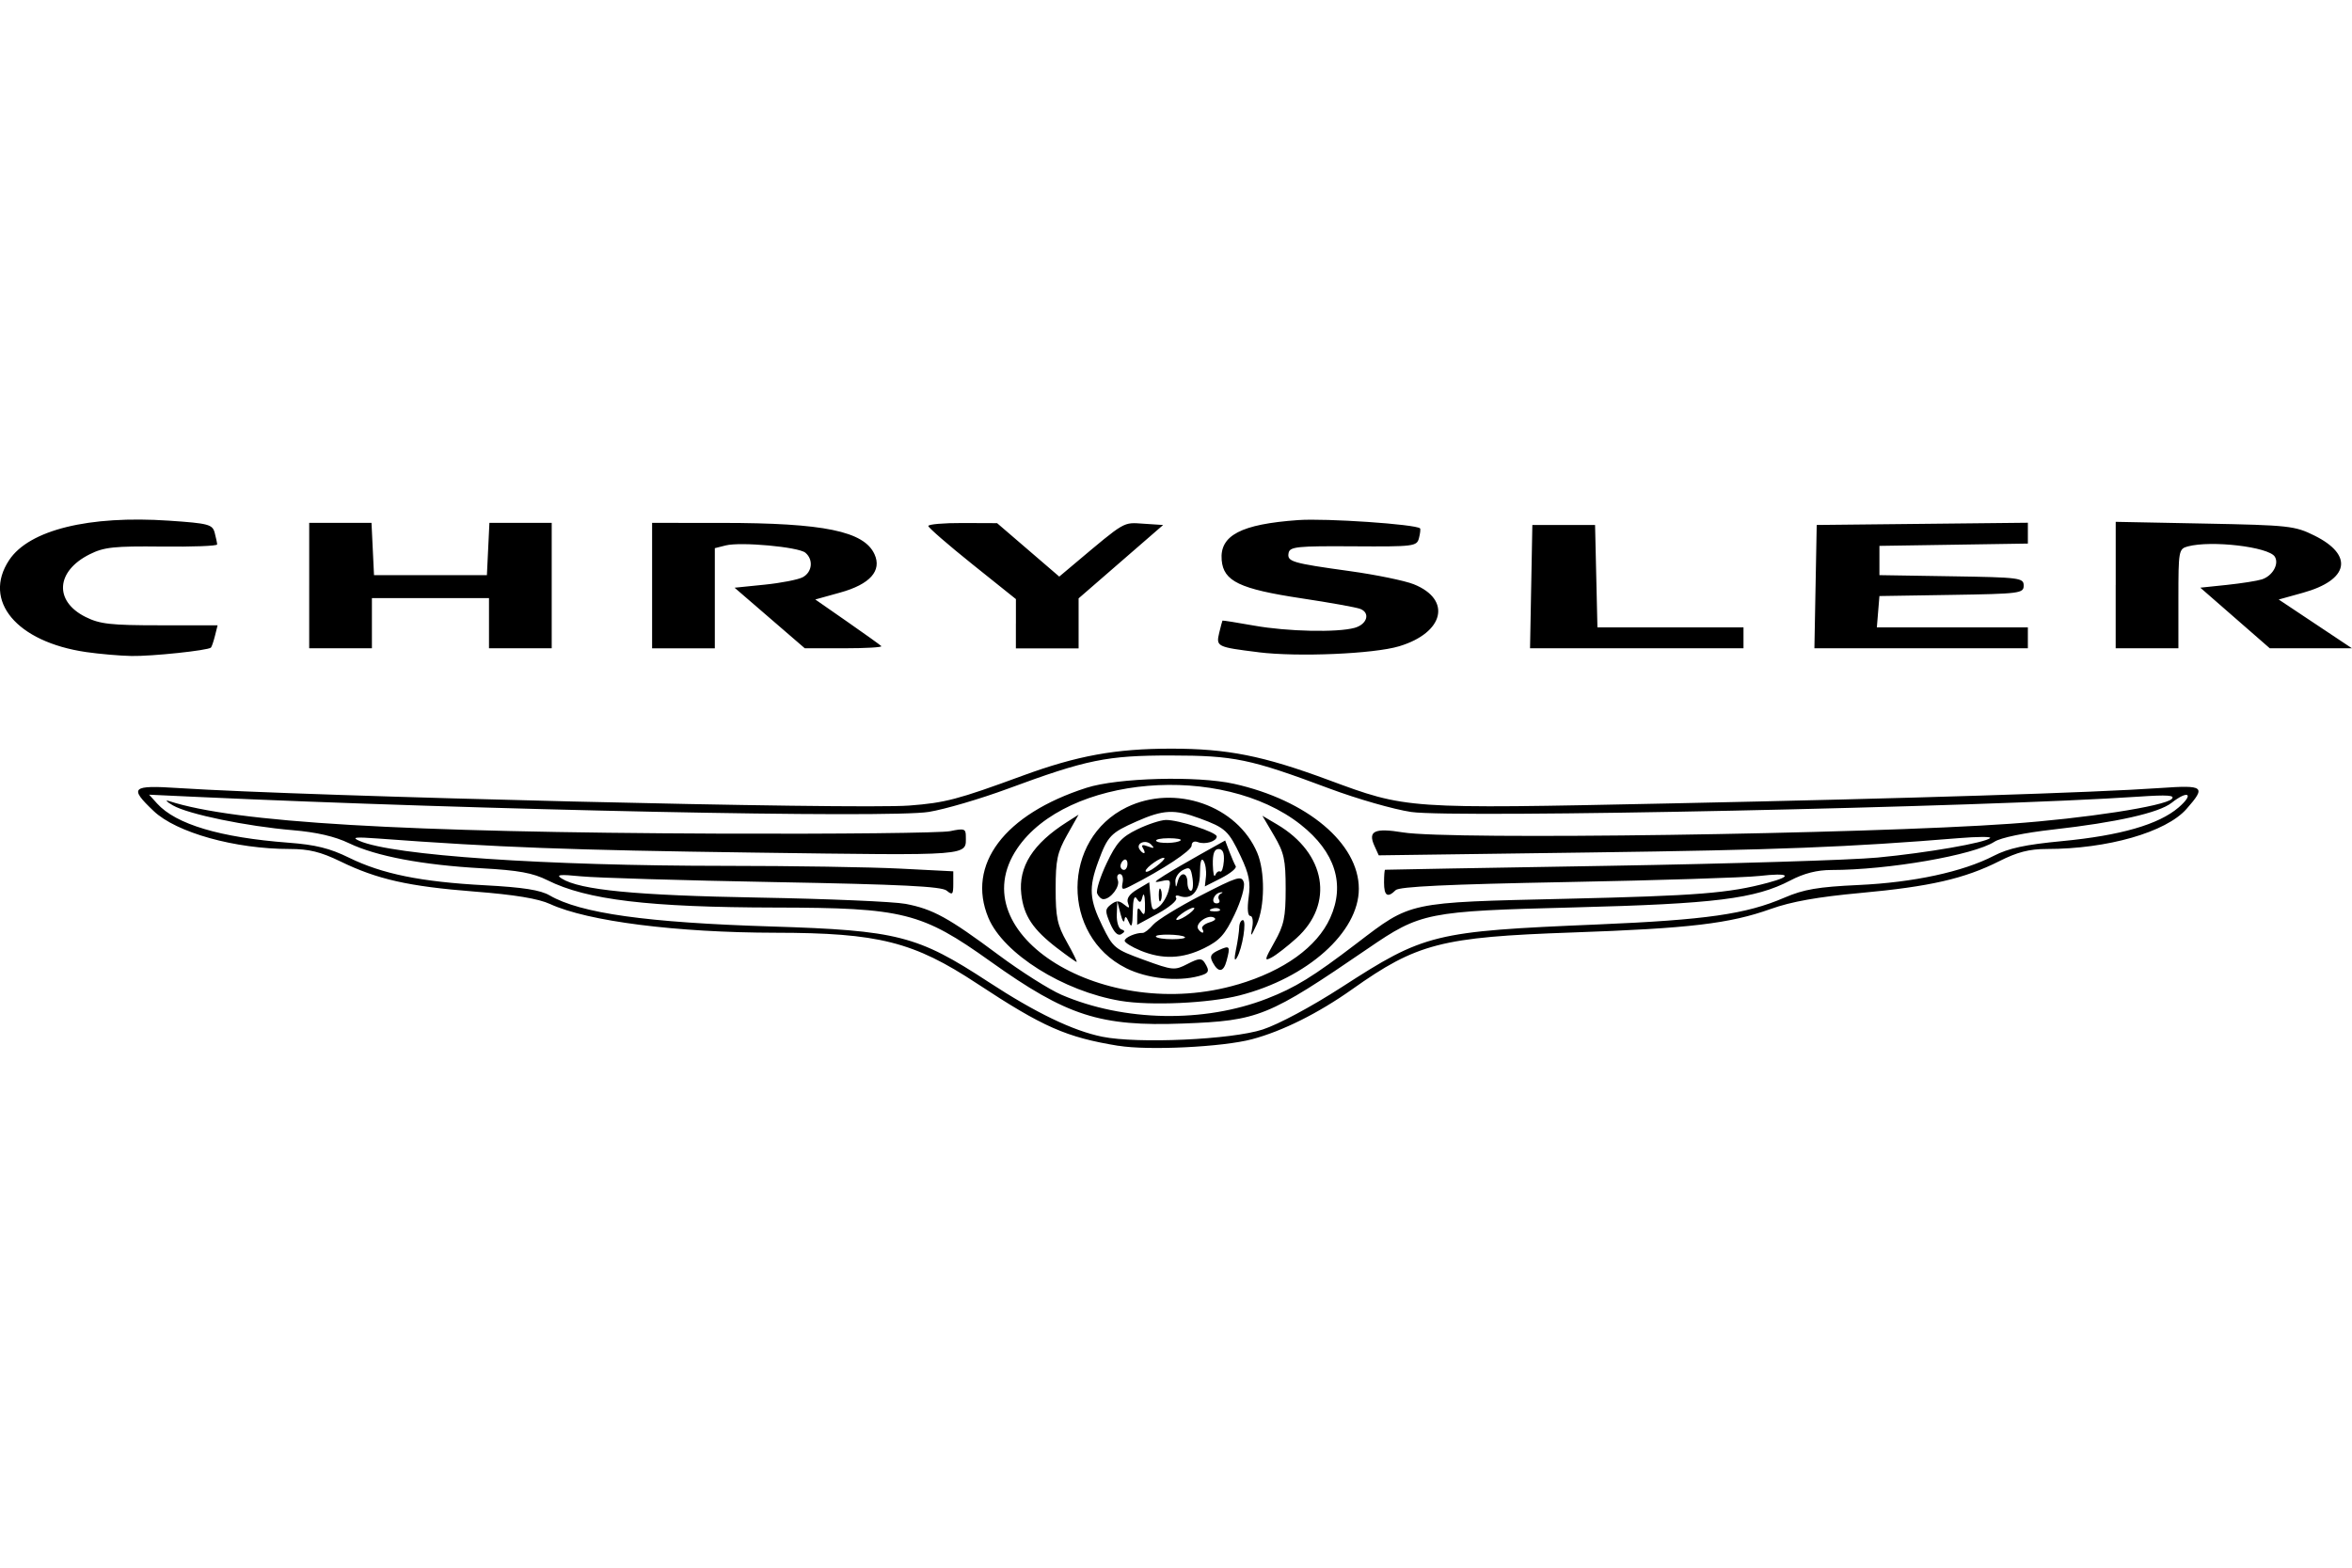 <?xml version="1.0" encoding="UTF-8" standalone="no"?>
<!-- Created with Inkscape (http://www.inkscape.org/) -->
<svg id="svg2" xmlns:rdf="http://www.w3.org/1999/02/22-rdf-syntax-ns#" xmlns="http://www.w3.org/2000/svg" height="45" width="67.5" version="1.1" xmlns:cc="http://creativecommons.org/ns#" xmlns:dc="http://purl.org/dc/elements/1.1/">
 <g id="g12560">
  <rect id="rect2990" opacity="0" height="45" width="67.5" y="0" x="3.5527e-15"/>
  <path id="path12558" d="m32.097 30.02c-1.501-0.246-2.158-0.536-4.055-1.786-1.825-1.203-2.827-1.456-5.786-1.46-2.845-0.004-5.387-0.328-6.466-0.823-0.342-0.157-1.012-0.268-2.175-0.359-1.89-0.148-2.788-0.35-3.85-0.867-0.56-0.272-0.897-0.355-1.448-0.355-1.574 0-3.255-0.469-3.909-1.091-0.711-0.676-0.635-0.746 0.716-0.658 3.704 0.242 19.454 0.619 20.972 0.502 1.032-0.079 1.389-0.173 3.24-0.853 1.58-0.58 2.678-0.78 4.276-0.78 1.612 0 2.631 0.202 4.498 0.893 2.279 0.843 2.201 0.837 9.816 0.679 6.944-0.144 12.145-0.308 14.082-0.443 1.252-0.087 1.308-0.042 0.743 0.601-0.587 0.668-2.267 1.15-4.01 1.15-0.503 0-0.845 0.088-1.367 0.351-0.991 0.5-1.988 0.729-3.977 0.911-1.23 0.113-1.987 0.248-2.58 0.46-1.179 0.421-2.326 0.557-5.7 0.675-3.751 0.131-4.453 0.312-6.31 1.629-0.969 0.687-2.001 1.202-2.876 1.435-0.839 0.224-2.977 0.328-3.835 0.187zm4.14-0.468c0.455-0.148 1.4-0.655 2.267-1.215 2.382-1.539 2.639-1.603 7.334-1.8 3.13-0.132 4.271-0.296 5.373-0.77 0.556-0.239 0.962-0.309 2.128-0.363 1.577-0.073 2.991-0.378 3.879-0.837 0.424-0.219 0.902-0.322 1.961-0.423 1.675-0.16 2.771-0.476 3.341-0.963 0.459-0.393 0.282-0.514-0.199-0.135-0.365 0.287-1.58 0.561-3.401 0.766-0.826 0.093-1.5 0.233-1.68 0.349-0.597 0.386-3.05 0.812-4.678 0.812-0.415 0-0.789 0.095-1.184 0.302-1.004 0.525-2.163 0.669-6.199 0.772-4.228 0.108-4.406 0.143-5.918 1.178-2.872 1.965-3.137 2.073-5.303 2.155-2.388 0.09-3.338-0.216-5.534-1.783-1.976-1.41-2.496-1.54-6.167-1.546-3.63-0.006-5.417-0.22-6.541-0.782-0.423-0.212-0.833-0.287-1.891-0.345-1.696-0.094-3.031-0.346-3.807-0.719-0.407-0.196-0.932-0.317-1.619-0.375-1.326-0.112-2.998-0.458-3.436-0.711-0.191-0.11-0.239-0.165-0.107-0.123 1.886 0.613 6.713 0.898 15.806 0.933 3.386 0.013 6.359-0.019 6.606-0.071 0.4-0.085 0.45-0.069 0.45 0.14 0 0.581 0.268 0.561-6.105 0.475-5.252-0.071-7.332-0.149-10.757-0.403-0.67-0.05-0.779-0.036-0.54 0.068 0.96 0.418 5.324 0.715 10.501 0.716 1.914 0 4.169 0.036 5.011 0.079l1.53 0.078v0.356c0 0.312-0.024 0.336-0.19 0.198-0.146-0.121-1.296-0.178-4.95-0.245-2.618-0.048-5.111-0.122-5.54-0.165-0.618-0.061-0.734-0.048-0.56 0.062 0.523 0.331 2.117 0.486 5.66 0.548 1.98 0.035 3.875 0.116 4.21 0.18 0.784 0.15 1.225 0.392 2.662 1.461 0.646 0.481 1.463 0.998 1.815 1.15 1.787 0.769 4.09 0.812 5.894 0.11 0.815-0.317 1.322-0.629 2.569-1.581 1.585-1.21 1.448-1.18 6.012-1.286 3.775-0.087 4.681-0.159 5.805-0.462 0.729-0.196 0.604-0.291-0.254-0.193-0.413 0.047-2.898 0.126-5.522 0.175-3.414 0.064-4.813 0.13-4.915 0.232-0.232 0.232-0.334 0.165-0.334-0.218 0-0.198 0.013-0.363 0.03-0.367 0.017-0.004 2.892-0.055 6.391-0.113 3.498-0.059 6.982-0.165 7.741-0.237 1.415-0.134 3.111-0.428 3.232-0.562 0.037-0.041-0.364-0.039-0.892 0.004-3.162 0.26-5.185 0.339-10.607 0.412l-6.047 0.082-0.124-0.273c-0.194-0.426 0.004-0.519 0.821-0.385 1.347 0.221 13.21 0.051 17.437-0.249 2.133-0.151 4.422-0.504 4.625-0.712 0.104-0.106-0.123-0.122-0.944-0.066-4.444 0.303-19.651 0.624-20.886 0.44-0.498-0.074-1.551-0.376-2.34-0.671-2.285-0.855-2.735-0.948-4.558-0.95-1.834-0.001-2.413 0.117-4.681 0.956-0.78 0.288-1.796 0.587-2.259 0.663-1.139 0.188-12.844-0.052-21.071-0.433l-1.309-0.061 0.229 0.253c0.541 0.598 1.808 0.976 3.769 1.125 0.78 0.059 1.189 0.16 1.74 0.431 0.948 0.466 2.069 0.694 3.897 0.791 1.099 0.059 1.593 0.136 1.86 0.291 0.882 0.514 2.787 0.781 6.364 0.892 3.621 0.113 4.189 0.258 6.228 1.591 1.359 0.889 2.429 1.404 3.269 1.574 1.016 0.206 3.709 0.084 4.604-0.208zm-4.08-0.823c-1.643-0.275-3.361-1.355-3.791-2.383-0.637-1.525 0.458-2.977 2.816-3.733 0.897-0.288 3.177-0.349 4.233-0.114 2.102 0.468 3.582 1.713 3.582 3.013 0 1.245-1.475 2.563-3.427 3.062-0.876 0.224-2.548 0.3-3.413 0.155zm3.373-0.472c1.319-0.391 2.266-1.073 2.644-1.905 0.439-0.966 0.145-1.898-0.845-2.681-2.262-1.788-6.723-1.411-8.138 0.688-1.661 2.466 2.513 5.032 6.339 3.897zm-3.216-0.469c-1.865-0.93-1.852-3.709 0.022-4.616 1.389-0.673 3.169-0.052 3.745 1.306 0.228 0.537 0.22 1.551-0.017 2.063-0.167 0.362-0.182 0.371-0.126 0.08 0.035-0.182 0.009-0.33-0.057-0.33-0.073 0-0.091-0.21-0.046-0.536 0.059-0.427 0.012-0.666-0.228-1.174-0.348-0.735-0.437-0.818-1.174-1.089-0.729-0.269-1.047-0.254-1.816 0.087-0.745 0.33-0.826 0.414-1.1 1.157-0.275 0.746-0.253 1.084 0.12 1.845 0.309 0.63 0.353 0.666 1.19 0.971 0.836 0.305 0.883 0.309 1.255 0.117 0.318-0.165 0.404-0.171 0.489-0.038 0.156 0.246 0.13 0.307-0.164 0.386-0.625 0.168-1.488 0.073-2.093-0.228zm2.492-0.159c-0.097-0.181-0.064-0.248 0.176-0.357 0.314-0.143 0.333-0.115 0.219 0.31-0.088 0.328-0.235 0.346-0.395 0.047zm-4.459-0.407c-0.705-0.541-0.967-0.934-1.037-1.557-0.088-0.785 0.332-1.448 1.315-2.071l0.329-0.209-0.329 0.583c-0.282 0.501-0.329 0.719-0.329 1.543 0 0.819 0.047 1.044 0.322 1.53 0.177 0.314 0.303 0.57 0.279 0.57-0.023 0-0.271-0.176-0.55-0.39zm5.126 0.03c0.048-0.231 0.088-0.515 0.091-0.63 0.002-0.116 0.05-0.21 0.104-0.21 0.118 0-0.013 0.82-0.172 1.08-0.071 0.116-0.079 0.031-0.024-0.24zm1.103-0.21c0.274-0.486 0.321-0.71 0.321-1.53 0-0.834-0.044-1.035-0.334-1.528l-0.334-0.568 0.42 0.248c1.405 0.829 1.652 2.278 0.558 3.266-0.258 0.233-0.577 0.482-0.711 0.553-0.218 0.117-0.21 0.073 0.079-0.44zm-3.849 0.242c-0.248-0.102-0.45-0.228-0.45-0.28 0-0.093 0.321-0.233 0.517-0.225 0.053 0.002 0.188-0.104 0.3-0.235 0.112-0.131 0.727-0.509 1.367-0.839 1.053-0.543 1.171-0.58 1.234-0.378 0.04 0.126-0.075 0.527-0.264 0.924-0.276 0.58-0.428 0.748-0.874 0.967-0.625 0.307-1.194 0.328-1.83 0.067zm1.278-0.385c-0.087-0.087-0.884-0.098-0.83-0.011 0.025 0.04 0.235 0.072 0.468 0.072s0.396-0.027 0.362-0.061zm0.501-0.234c-0.036-0.059 0.055-0.143 0.203-0.188 0.17-0.052 0.212-0.105 0.115-0.145-0.187-0.077-0.53 0.184-0.438 0.333 0.036 0.059 0.093 0.106 0.126 0.106 0.033 0 0.03-0.048-0.006-0.106zm-0.376-0.438c0.128-0.097 0.182-0.174 0.12-0.172-0.062 0.002-0.218 0.083-0.346 0.18-0.128 0.097-0.182 0.174-0.12 0.172 0.062-0.002 0.218-0.083 0.346-0.18zm0.875-0.129c-0.04-0.04-0.143-0.044-0.23-0.009-0.096 0.038-0.067 0.067 0.072 0.072 0.127 0.005 0.197-0.023 0.158-0.063zm-0.021-0.277c-0.037-0.06-0.012-0.137 0.056-0.171s0.058-0.048-0.022-0.033c-0.19 0.037-0.281 0.314-0.103 0.314 0.075 0 0.107-0.049 0.069-0.11zm-3.122 0.688c-0.152-0.354-0.15-0.415 0.022-0.546 0.153-0.117 0.231-0.117 0.376 0 0.15 0.122 0.17 0.115 0.111-0.043-0.048-0.127 0.043-0.258 0.27-0.392l0.341-0.202 0.037 0.429c0.033 0.382 0.059 0.412 0.241 0.272 0.112-0.086 0.238-0.301 0.281-0.478 0.07-0.29 0.05-0.315-0.203-0.258-0.242 0.055-0.23 0.032 0.079-0.164 0.198-0.125 0.672-0.401 1.052-0.614l0.692-0.387 0.121 0.32c0.067 0.176 0.149 0.364 0.182 0.418 0.033 0.054-0.152 0.207-0.413 0.34l-0.473 0.241 0.032-0.288c0.017-0.158-0.014-0.36-0.069-0.447-0.064-0.1-0.101 0.028-0.103 0.347-0.002 0.523-0.237 0.788-0.589 0.662-0.092-0.033-0.134-0.006-0.093 0.059 0.04 0.065-0.195 0.265-0.523 0.443l-0.597 0.325 0.002-0.278c0.002-0.223 0.025-0.242 0.118-0.098 0.086 0.134 0.113 0.072 0.104-0.24-0.006-0.235-0.038-0.32-0.07-0.193-0.047 0.183-0.079 0.195-0.164 0.06-0.071-0.112-0.109 0.011-0.116 0.373-0.008 0.413-0.035 0.484-0.113 0.3-0.074-0.171-0.11-0.189-0.126-0.06-0.013 0.099-0.064 0.018-0.114-0.18l-0.092-0.36-0.014 0.38c-0.008 0.209 0.051 0.402 0.13 0.428 0.111 0.037 0.111 0.069-0.002 0.138-0.096 0.059-0.205-0.047-0.318-0.308zm2.362-1.296c-0.045-0.308-0.084-0.34-0.279-0.236-0.125 0.067-0.221 0.214-0.213 0.327 0.013 0.19 0.018 0.19 0.069-0.004 0.075-0.287 0.277-0.266 0.277 0.03 0 0.132 0.045 0.24 0.099 0.24 0.055 0 0.076-0.161 0.047-0.357zm0.794-0.195c0.044 0.027 0.091-0.108 0.105-0.299 0.017-0.237-0.031-0.348-0.15-0.348-0.124 0-0.172 0.131-0.166 0.45 0.006 0.248 0.037 0.382 0.07 0.299 0.033-0.083 0.097-0.129 0.141-0.102zm-1.762 0.672c0-0.165 0.027-0.233 0.061-0.15 0.033 0.083 0.033 0.218 0 0.3s-0.061 0.015-0.061-0.15zm-1.769-0.044c-0.035-0.09 0.089-0.481 0.274-0.87 0.279-0.586 0.429-0.751 0.877-0.969 0.297-0.145 0.665-0.266 0.818-0.27 0.353-0.009 1.463 0.35 1.463 0.474 0 0.14-0.335 0.241-0.54 0.162-0.107-0.041-0.18-0.001-0.18 0.099 0 0.143-0.82 0.685-1.763 1.165-0.232 0.118-0.258 0.105-0.217-0.107 0.025-0.132-0.01-0.241-0.08-0.241s-0.096 0.079-0.058 0.177c0.069 0.181-0.207 0.544-0.414 0.544-0.063 0-0.143-0.074-0.178-0.164zm1.93-1.015c-0.06-0.063-0.54 0.268-0.54 0.373 0 0.053 0.13-0 0.288-0.119 0.159-0.119 0.272-0.233 0.252-0.254zm-1.06 0.164c0-0.096-0.045-0.147-0.1-0.113-0.055 0.034-0.1 0.113-0.1 0.175s0.045 0.113 0.1 0.113c0.055 0 0.1-0.079 0.1-0.175zm0.447-0.446c-0.061-0.098-0.017-0.114 0.143-0.053 0.175 0.067 0.197 0.054 0.09-0.053-0.155-0.157-0.444-0.041-0.335 0.135 0.038 0.061 0.096 0.112 0.129 0.112 0.033 0 0.021-0.063-0.027-0.14zm1.081-0.228c0.033-0.033-0.122-0.06-0.345-0.06-0.223 0-0.384 0.034-0.359 0.076 0.054 0.087 0.614 0.074 0.704-0.016zm-31.415-5.404c-1.994-0.291-2.981-1.472-2.207-2.64 0.573-0.865 2.288-1.288 4.592-1.131 1.13 0.077 1.242 0.107 1.306 0.344 0.038 0.143 0.07 0.295 0.071 0.338 0.001 0.044-0.714 0.071-1.589 0.061-1.37-0.015-1.656 0.015-2.068 0.221-0.971 0.485-1.029 1.345-0.121 1.799 0.41 0.205 0.719 0.24 2.135 0.24h1.656l-0.075 0.3c-0.041 0.165-0.094 0.318-0.116 0.34-0.081 0.081-1.694 0.252-2.28 0.241-0.33-0.006-0.917-0.057-1.304-0.113zm33.647 0.005c-1.194-0.148-1.222-0.161-1.126-0.56 0.044-0.183 0.086-0.339 0.093-0.348 0.007-0.008 0.418 0.057 0.913 0.145 0.955 0.17 2.382 0.201 2.88 0.063 0.359-0.1 0.457-0.43 0.16-0.544-0.117-0.045-0.875-0.181-1.685-0.303-1.776-0.268-2.239-0.49-2.291-1.097-0.06-0.71 0.554-1.032 2.196-1.149 0.791-0.057 3.379 0.12 3.497 0.238 0.018 0.018 0.004 0.144-0.031 0.28-0.062 0.236-0.143 0.246-1.883 0.235-1.606-0.011-1.823 0.011-1.858 0.188-0.05 0.252 0.085 0.292 1.758 0.524 0.75 0.104 1.576 0.274 1.834 0.377 1.097 0.439 0.872 1.391-0.42 1.78-0.727 0.219-2.908 0.312-4.038 0.172zm-27.243-1.913v-1.8h0.894 0.894l0.036 0.75 0.036 0.75h1.62 1.62l0.036-0.75 0.036-0.75h0.894 0.894v1.8 1.8h-0.9-0.9v-0.72-0.72h-1.68-1.68v0.72 0.72h-0.9-0.9v-1.8zm9.841 0v-1.8l2.01 0.001c2.922 0.001 4.071 0.238 4.373 0.9 0.216 0.475-0.13 0.862-0.984 1.099l-0.716 0.199 0.916 0.637c0.504 0.351 0.944 0.666 0.979 0.701 0.035 0.035-0.445 0.063-1.067 0.063l-1.13-0.001-1.007-0.869-1.007-0.869 0.859-0.087c0.473-0.048 0.966-0.144 1.097-0.214 0.274-0.147 0.312-0.507 0.075-0.704-0.2-0.166-1.854-0.317-2.284-0.209l-0.314 0.079v1.438 1.438h-0.9-0.9v-1.8zm10.441 1.094v-0.706l-1.254-1.004c-0.689-0.552-1.256-1.045-1.26-1.094-0.003-0.05 0.439-0.088 0.984-0.086l0.99 0.004 0.892 0.767 0.892 0.767 0.428-0.36c1.489-1.252 1.395-1.197 1.991-1.158l0.562 0.037-1.213 1.053-1.213 1.053v0.718 0.718h-0.9-0.9v-0.706zm14.788-1.064 0.033-1.77h0.9 0.9l0.034 1.47 0.034 1.47h2.096 2.096v0.3 0.3h-3.063-3.063l0.033-1.77zm8.161 0 0.033-1.77 3.03-0.032 3.03-0.032v0.299 0.299l-2.13 0.033-2.13 0.033v0.42 0.42l2.07 0.033c1.962 0.031 2.07 0.045 2.07 0.267s-0.108 0.236-2.07 0.267l-2.07 0.033-0.037 0.45-0.037 0.45h2.167 2.167v0.3 0.3h-3.063-3.063l0.033-1.77zm8.614-0.045v-1.815l2.554 0.05c2.42 0.047 2.586 0.065 3.15 0.345 1.134 0.562 0.991 1.274-0.329 1.641l-0.697 0.194 1.051 0.7 1.051 0.7-1.179 0-1.179 0-0.997-0.87-0.997-0.87 0.758-0.079c0.417-0.044 0.87-0.115 1.006-0.158 0.307-0.097 0.505-0.442 0.374-0.653-0.174-0.281-1.821-0.475-2.497-0.294-0.261 0.07-0.27 0.121-0.27 1.498v1.426h-0.9-0.9v-1.815z"/>
 </g>
</svg>

